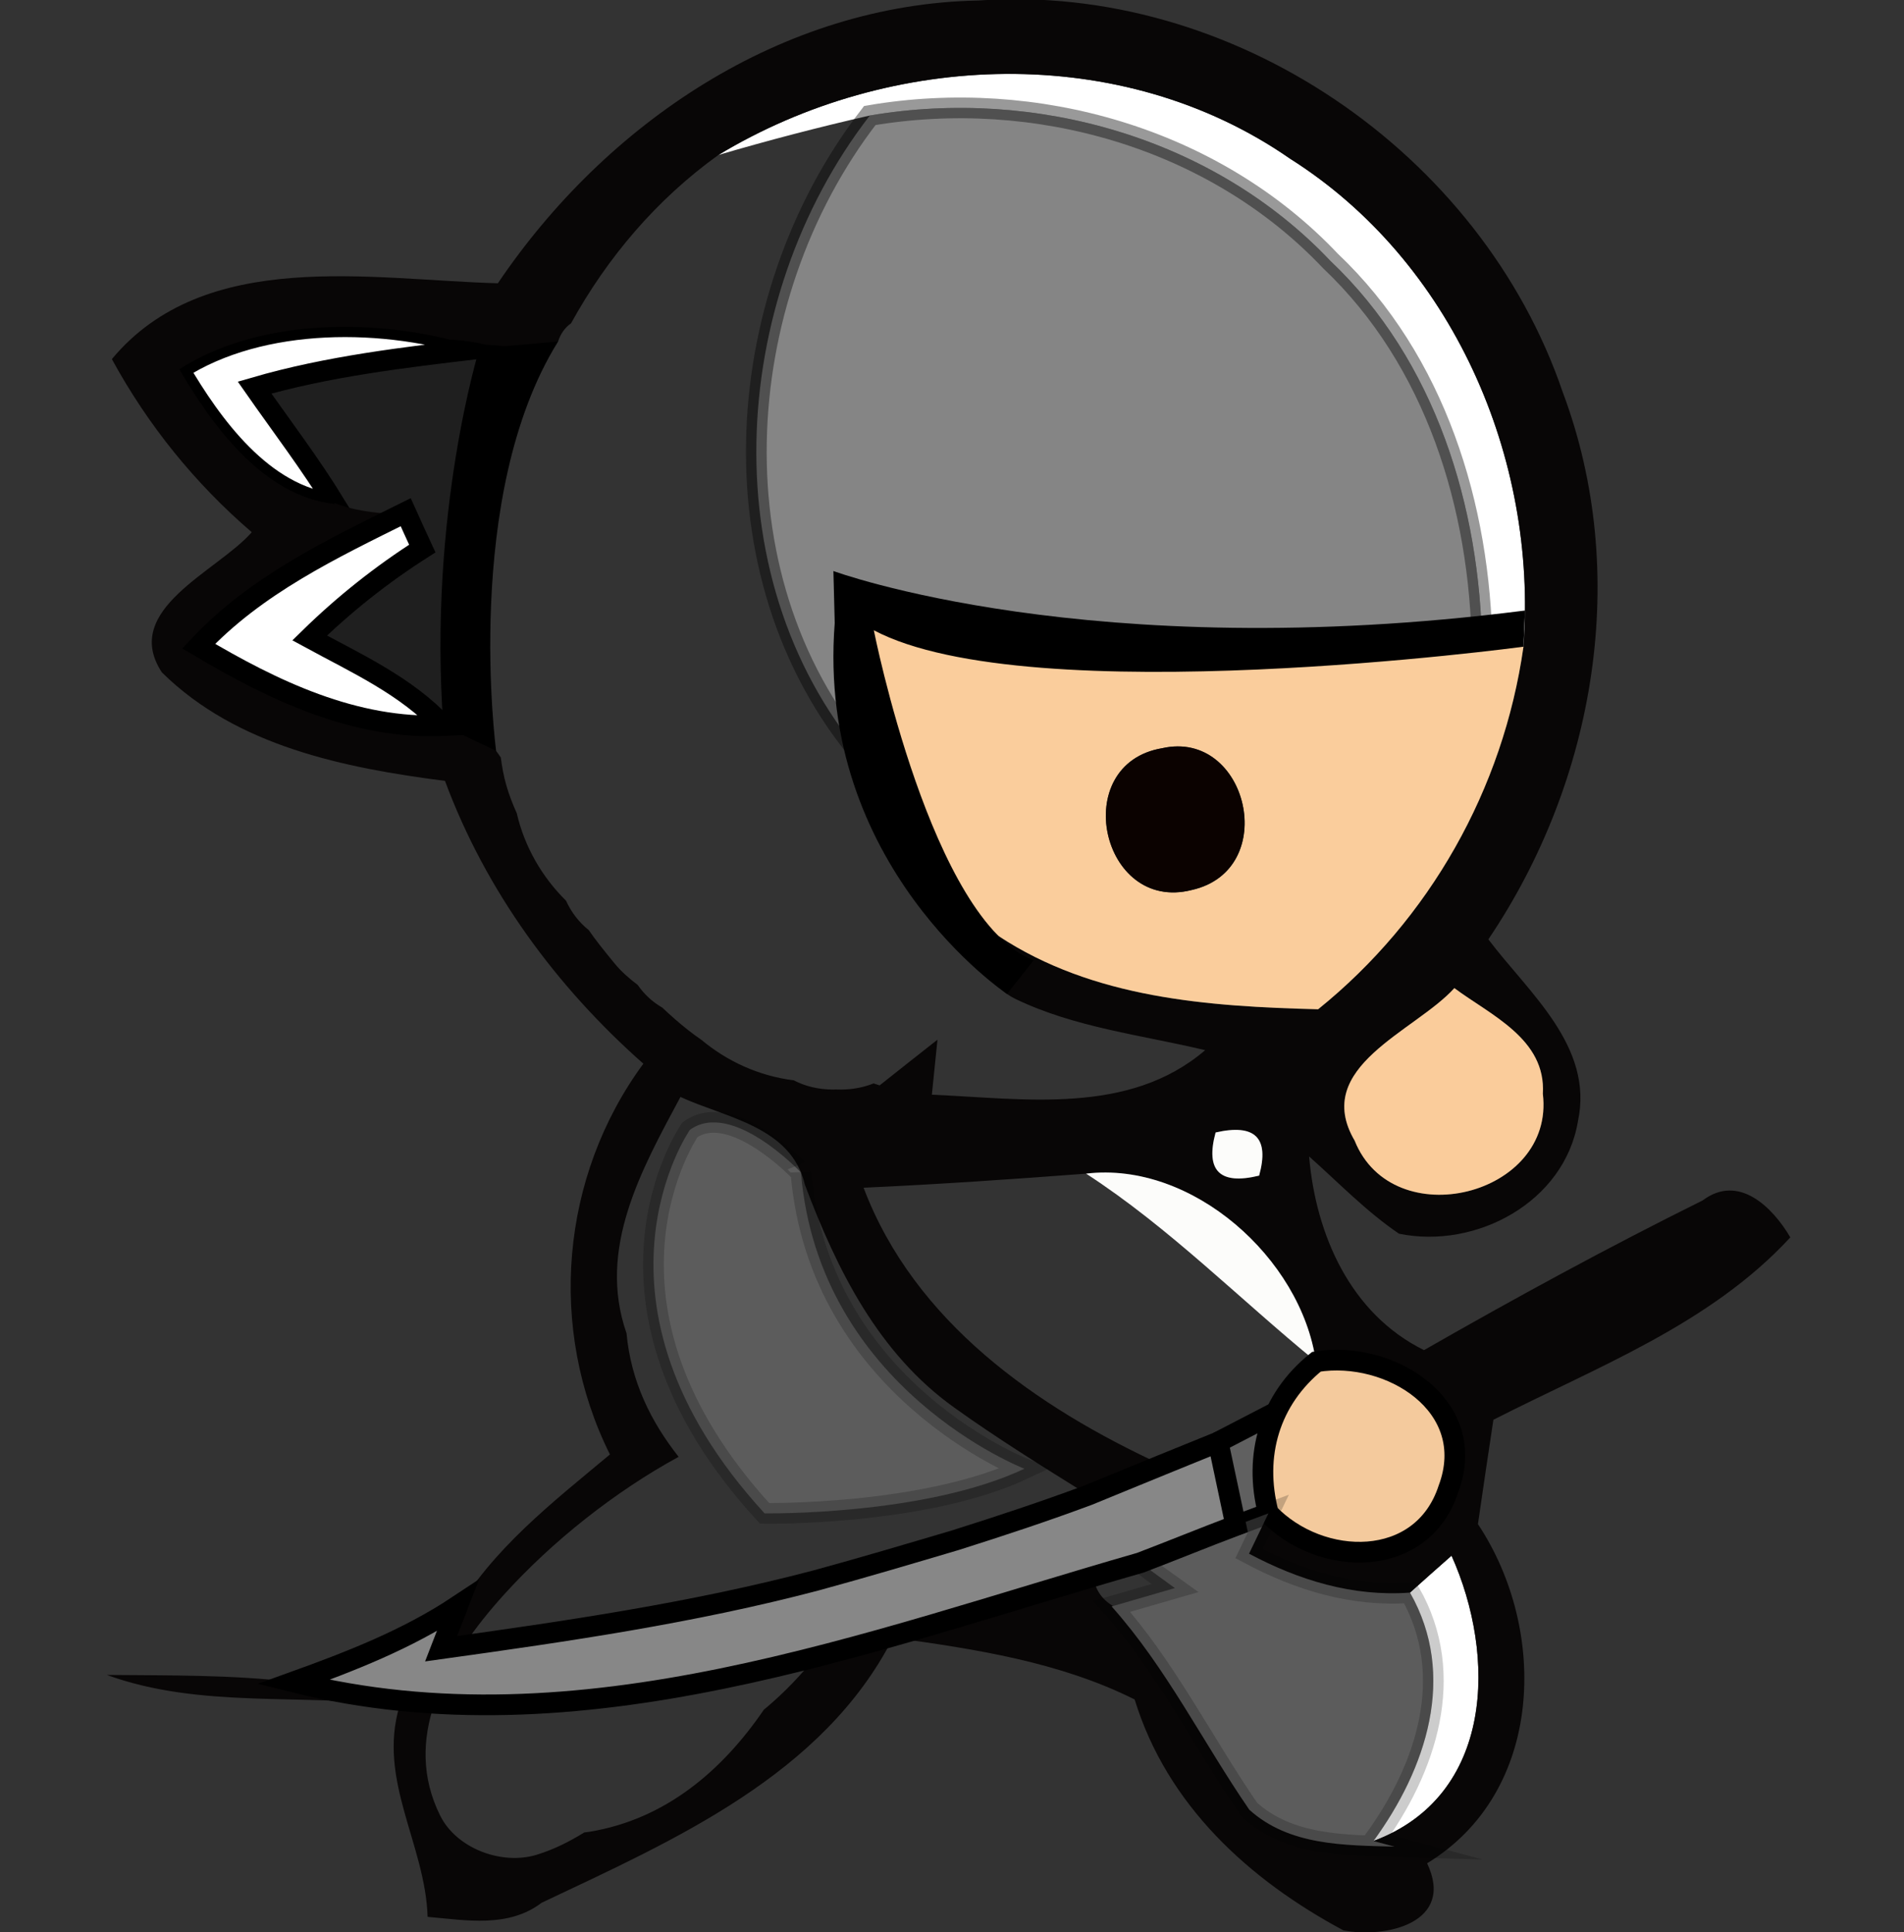 <?xml version="1.0" encoding="utf-8"?>
<!-- Generator: Adobe Illustrator 16.0.0, SVG Export Plug-In . SVG Version: 6.00 Build 0)  -->
<!DOCTYPE svg PUBLIC "-//W3C//DTD SVG 1.1//EN" "http://www.w3.org/Graphics/SVG/1.1/DTD/svg11.dtd">
<svg version="1.1" id="Layer_1" xmlns="http://www.w3.org/2000/svg" xmlns:xlink="http://www.w3.org/1999/xlink" x="0px" y="0px"
	 width="276px" height="280px" viewBox="0 0 276 280" enable-background="new 0 0 276 280" xml:space="preserve">
<rect x="0" y="0" width="276" height="280" fill="#333333" stroke="none"/>
<polyline fill="#606060" stroke="#000000" stroke-width="3" stroke-miterlimit="10" points="176.576,208.974 184.995,204.614 
	183.866,219.311 179.142,221.068 "/>
<path opacity="0.4" d="M36.904,56.167l11.528,16.694l-3.548,19.587l19.381,12.709l5.375-55.671
	C69.64,49.486,40.308,53.171,36.904,56.167z"/>
<g>
	<path fill="#FFFFFF" d="M104.134,22.459c24.962-15.077,58.432-16.425,82.867,0.531c23.494,14.832,35.917,43.308,33.839,70.727
		l-5.989,0.244c-0.283-20.552-6.761-41.716-21.986-56.139c-16.897-17.855-42.802-25.167-66.779-21.083
		C118.711,18.416,111.378,20.334,104.134,22.459z"/>
	<path fill="#FFFFFF" stroke="#000000" stroke-width="3" stroke-miterlimit="10" d="M25.992,53.513
		C37.844,45.87,55.96,45.91,69.64,50.488c-11.032,1.307-22.071,2.574-32.736,5.679c3.909,5.597,8.064,11.032,11.644,16.874
		C38.082,71.938,30.634,61.438,25.992,53.513z"/>
	<path fill="#FFFFFF" d="M204.389,230.793c1.508-1.352,4.522-4.046,6.024-5.354c6.518,14.507,6.191,34.813-11.316,41.35
		C206.708,256.372,211.273,242.846,204.389,230.793z"/>
	<path fill="#080606" d="M259.523,179.313c-2.568-4.373-7.494-9.275-12.707-5.355c-13.682,6.782-27.118,14.098-40.392,21.695
		c-10.668-5.265-15.682-16.71-16.66-28.067c4.28,3.795,8.272,7.97,13.036,11.196c11.159,2.29,23.984-4.575,25.938-16.303
		c2.321-10.869-7.167-18.632-12.988-26.354c15.518-22.962,20.646-52.99,10.794-79.263C214.692,22.05,178.612-2.505,141.88,0.07
		C113.336,0.599,87.845,17.841,72.17,41.05c-18.409-0.494-42.432-5.23-55.954,10.989c5.21,9.564,12.053,18.021,20.279,25.087
		c-4.969,5.681-19.013,11.196-13.034,20.307c10.831,10.706,26.469,13.853,41.045,15.731c5.91,15.934,16.091,29.785,28.751,40.981
		c-12.013,16.344-13.925,38.407-4.843,56.628c-8.271,6.904-17.065,13.688-22.563,23.21l-1.914,4.942c1.1-0.153,2.2-0.309,3.3-0.463
		c1.731-2.6,3.722-5.055,5.764-7.315c7.029-7.783,16.117-14.986,25.372-20.032c-4.014-5.088-6.903-10.9-7.556-17.911
		c-4.279-12.255,2.194-23.738,7.818-34.239c6.676,3.062,16.042,4.291,18.037,12.707c4.646,12.339,10.67,24.477,21.667,32.317
		c6.266,4.494,12.867,8.583,19.419,12.669c2.65-1.104,8.025-3.269,10.67-4.37c-18.12-8.336-35.874-20.716-43.246-40.168
		c10.752-0.489,21.502-1.225,32.252-2.042c15.35-1.84,31.151,12.257,33.308,27.213l0.084,0.043
		c10.628-1.72,23.658,6.33,19.138,18.424c-3.829,11.766-18.57,11.4-26.101,3.554l-2.808,5.842c7.204,3.839,15.022,6.25,23.33,5.64
		c1.508-1.352,4.521-4.046,6.024-5.354c6.519,14.507,6.191,34.813-11.316,41.35l3.052,0.816c-7.291-0.206-15.269-0.121-21.05-5.351
		c-6.722-9.768-12.013-20.557-19.956-29.46c0.061-0.018,0.139-0.04,0.202-0.058c-1.597-0.94-2.697-2.477-2.791-4.303
		c-13.258,3.936-26.727,8.215-40.333,11.682c-2.154,2.676-4.501,5.123-7.003,7.24c-0.157,0.133-0.319,0.258-0.477,0.389
		c-6.017,8.814-14.249,15.889-25.278,17.704c-0.256,0.042-0.512,0.068-0.768,0.099c-2.121,1.308-4.354,2.454-6.899,3.234
		c-5.017,1.538-11.604-0.867-13.996-5.695c-2.749-5.548-2.581-11.064-0.81-16.26c-6.817-0.406-13.643-1.379-20.467-3.082
		c-8.958-1.064-18.042-0.939-27.037-1.024c13.601,4.945,28.297,2.62,42.431,4.495c-3.222,10.749,3.745,20.064,4.071,30.563
		c5.616,0.49,11.684,1.633,16.53-2.042c19.142-9.068,40.764-18.47,50.946-38.407c11.891,1.633,24.147,3.514,35.018,8.948
		c4.686,15.282,16.53,26.106,30.257,33.459c6.105,1.188,16.244-1.059,12.135-9.72c16.943-10.299,17.591-33.789,7.368-49.151
		c0.735-5.029,1.469-10.096,2.24-15.117C231.426,198.105,247.877,191.936,259.523,179.313z M223.646,158.514
		c1.794,14.793-21.743,20.595-27.278,6.781c-6.275-10.702,8.752-15.81,14.453-22.103
		C216.077,147.115,224.141,150.549,223.646,158.514z M135.081,158.638c0.207-1.957,0.611-5.967,0.813-7.967
		c-2.81,2.204-5.618,4.412-8.385,6.619c-0.294-0.091-0.585-0.19-0.877-0.289c-1.399,0.563-2.991,0.893-4.799,0.893
		c-0.056,0-0.108-0.008-0.164-0.008c-0.058,0.001-0.111,0.008-0.17,0.008c-0.115,0-0.221-0.014-0.334-0.017
		c-0.113,0.003-0.218,0.017-0.333,0.017c-2.244,0-4.161-0.501-5.774-1.341c-5.035-0.623-9.657-2.744-13.406-5.885
		c-0.637-0.425-1.27-0.895-1.917-1.404c-1.299-1.023-2.535-2.113-3.73-3.245c-1.462-0.837-2.653-1.966-3.564-3.286
		c-1.227-0.931-2.385-1.935-3.34-3.099c-1.63-1.987-2.804-3.458-3.76-4.852c-1.441-1.143-2.541-2.61-3.288-4.252
		c-3.476-3.431-6.018-7.805-7.144-12.679c-0.581-1.293-1.105-2.622-1.511-4.032c-0.385-1.34-0.628-2.689-0.804-4.044
		c-0.22-0.321-0.437-0.643-0.68-0.961c-0.475-0.622-1.035-1.215-1.617-1.728c-0.476-0.137-0.93-0.308-1.372-0.505
		c-2.17-0.348-4.322-0.809-6.449-1.396c-12.174,0-23.389-5.434-33.68-11.548c7.664-8.178,17.611-13.261,27.512-18.17
		c-0.096-0.336-0.184-0.672-0.244-1.015c-0.334-0.036-0.668-0.073-1.003-0.11c-2.333-0.25-4.491-0.605-6.631-1.479
		c0.037,0.061,0.079,0.119,0.116,0.18c-10.466-1.102-17.914-11.603-22.556-19.528c10.615-6.845,26.246-7.515,39.225-4.293
		c1.733,0.063,3.504,0.329,5.276,0.746c2.22,0.07,4.374,0.458,6.48,1.045c0.092-0.014,0.184-0.031,0.277-0.042
		c-0.67,0.079,1.23-0.396,1.459-0.482c0.307-0.115,0.479-0.175,0.567-0.203c0.097-0.049,0.243-0.122,0.474-0.231
		c0.388-0.185,0.773-0.376,1.158-0.566c0.324-1.051,0.948-1.994,1.873-2.639c5.239-9.503,12.374-17.935,21.353-24.387
		c24.962-15.076,58.434-16.424,82.867,0.531c23.494,14.833,35.917,43.309,33.839,70.727c-2.937,20.631-13.601,39.509-29.768,52.541
		c-15.963-0.41-32.576-1.552-46.339-10.623c-2.077,4.25-1.262,7.274,2.443,9.112c8.632,4.165,18.286,5.229,27.528,7.435
		C163.625,161.66,148.48,159.208,135.081,158.638z M182.522,170.363c-5.706,1.393-7.818-0.694-6.312-6.25
		C181.949,162.808,184.03,164.893,182.522,170.363z"/>
	<path opacity="0.4" fill="#FFFFFF" stroke="#000000" stroke-width="3" stroke-miterlimit="10" d="M126.086,16.739
		c23.977-4.084,49.88,3.228,66.778,21.083c15.226,14.422,21.703,35.587,21.986,56.139c-29.927,1.755-60.259,3.309-89.703-3.679
		c0.285,6.865,0.567,13.73,1.017,20.597C102.914,84.889,105.398,43.459,126.086,16.739z"/>
	<path fill="#FACD9C" d="M125.147,90.282c29.443,6.987,59.775,5.434,89.703,3.679l5.99-0.244
		c-2.935,20.631-13.601,39.509-29.768,52.541c-15.963-0.41-32.576-1.552-46.339-10.623c-7.734-6.945-13.359-15.813-18.569-24.758
		C125.714,104.012,125.433,97.146,125.147,90.282 M168.473,108.424c-13.602,2.289-8.875,23.9,4.274,20.551
		C185.695,126.072,180.891,105.645,168.473,108.424z"/>
	<path fill="#FFFFFF" stroke="#000000" stroke-width="3" stroke-miterlimit="10" d="M58.811,74.226
		c0.609,1.348,1.795,3.964,2.403,5.269c-5.907,3.759-11.362,8.095-16.33,12.953c6.756,3.677,14.011,6.945,19.381,12.709
		c-12.867,0.57-24.674-5.109-35.467-11.522C37.108,84.768,48.103,79.537,58.811,74.226z"/>
	<path fill="#FCFCFA" d="M176.211,164.113c5.736-1.306,7.819,0.779,6.312,6.25C176.816,171.756,174.704,169.669,176.211,164.113z"/>
	<path fill="#FCFCFA" d="M157.438,170.077c15.35-1.839,31.151,12.257,33.309,27.213
		C179.633,188.219,169.534,177.924,157.438,170.077z"/>
	<path fill="#0B0200" d="M168.473,108.424c12.418-2.779,17.223,17.648,4.274,20.551
		C159.598,132.324,154.871,110.713,168.473,108.424z"/>
	<path fill="#FACC9B" d="M196.368,165.295c-6.275-10.702,8.752-15.81,14.455-22.103c5.255,3.923,13.317,7.357,12.825,15.321
		C225.44,173.308,201.903,179.108,196.368,165.295z"/>
	<path fill="#F4CA9D" stroke="#000000" stroke-width="3" stroke-miterlimit="10" d="M183.866,219.311
		c-2.2-8.375,0.164-16.504,6.963-21.978c10.627-1.72,23.658,6.329,19.138,18.425C206.138,227.522,191.397,227.157,183.866,219.311z"
		/>
	<path opacity="0.2" fill="#FFFFFF" stroke="#000000" stroke-width="3" stroke-miterlimit="10" d="M179.142,221.068l4.725-1.758
		l-2.808,5.843c7.204,3.839,15.023,6.25,23.331,5.64c6.885,12.051,2.318,25.579-5.293,35.996l3.052,0.816
		c-7.291-0.206-15.269-0.121-21.05-5.351c-6.722-9.768-12.012-20.557-19.956-29.46c2.284-0.65,6.879-2.002,9.165-2.657
		c-1.268-0.896-3.749-2.74-5.012-3.676C169.9,224.707,174.496,222.825,179.142,221.068z"/>
	<path fill="#878787" stroke="#000000" stroke-width="3" stroke-miterlimit="10" d="M157.762,216.657
		c2.651-1.104,8.025-3.27,10.67-4.37c2.036-0.818,6.11-2.494,8.145-3.313c0.653,3.026,1.912,9.073,2.565,12.095
		c-4.646,1.757-9.241,3.638-13.846,5.394c-39.582,11.36-81.195,27.66-122.772,17.283c8.268-2.981,16.491-6.17,23.825-11.033
		l-0.494,1.27l-1.914,4.943c18.243-2.536,36.486-5.189,54.326-9.893c6.756-1.838,13.472-3.837,20.233-5.839
		C144.975,221.148,151.41,219.025,157.762,216.657z"/>
</g>
<path d="M69.5,50.496c0,0-7.47,23.989-5.235,54.661l7.651,3.655c0,0-4.933-37.003,8.992-59.327L69.5,50.496z"/>
<path d="M145.976,144.037c0,0-27.726-18.474-24.976-53.755l-0.192-7.532c0,0,37.124,13.75,100.033,5.75l0.221-0.031l-0.221,5.248
	c0,0-71.507,9.617-94.174-2.383c0,0,8.334,42.167,23.167,47.833L145.976,144.037z"/>
<path opacity="0.2" fill="#FFFFFF" stroke="#000000" stroke-width="3" stroke-miterlimit="10" d="M100,163.736
	c0,0-17.335,24.885,10.833,55.574c0,0,23.167,0.373,37.667-6.469c0,0-29.789-11.512-32.395-42.927
	C116.105,169.915,106.106,159.288,100,163.736z"/>
</svg>
